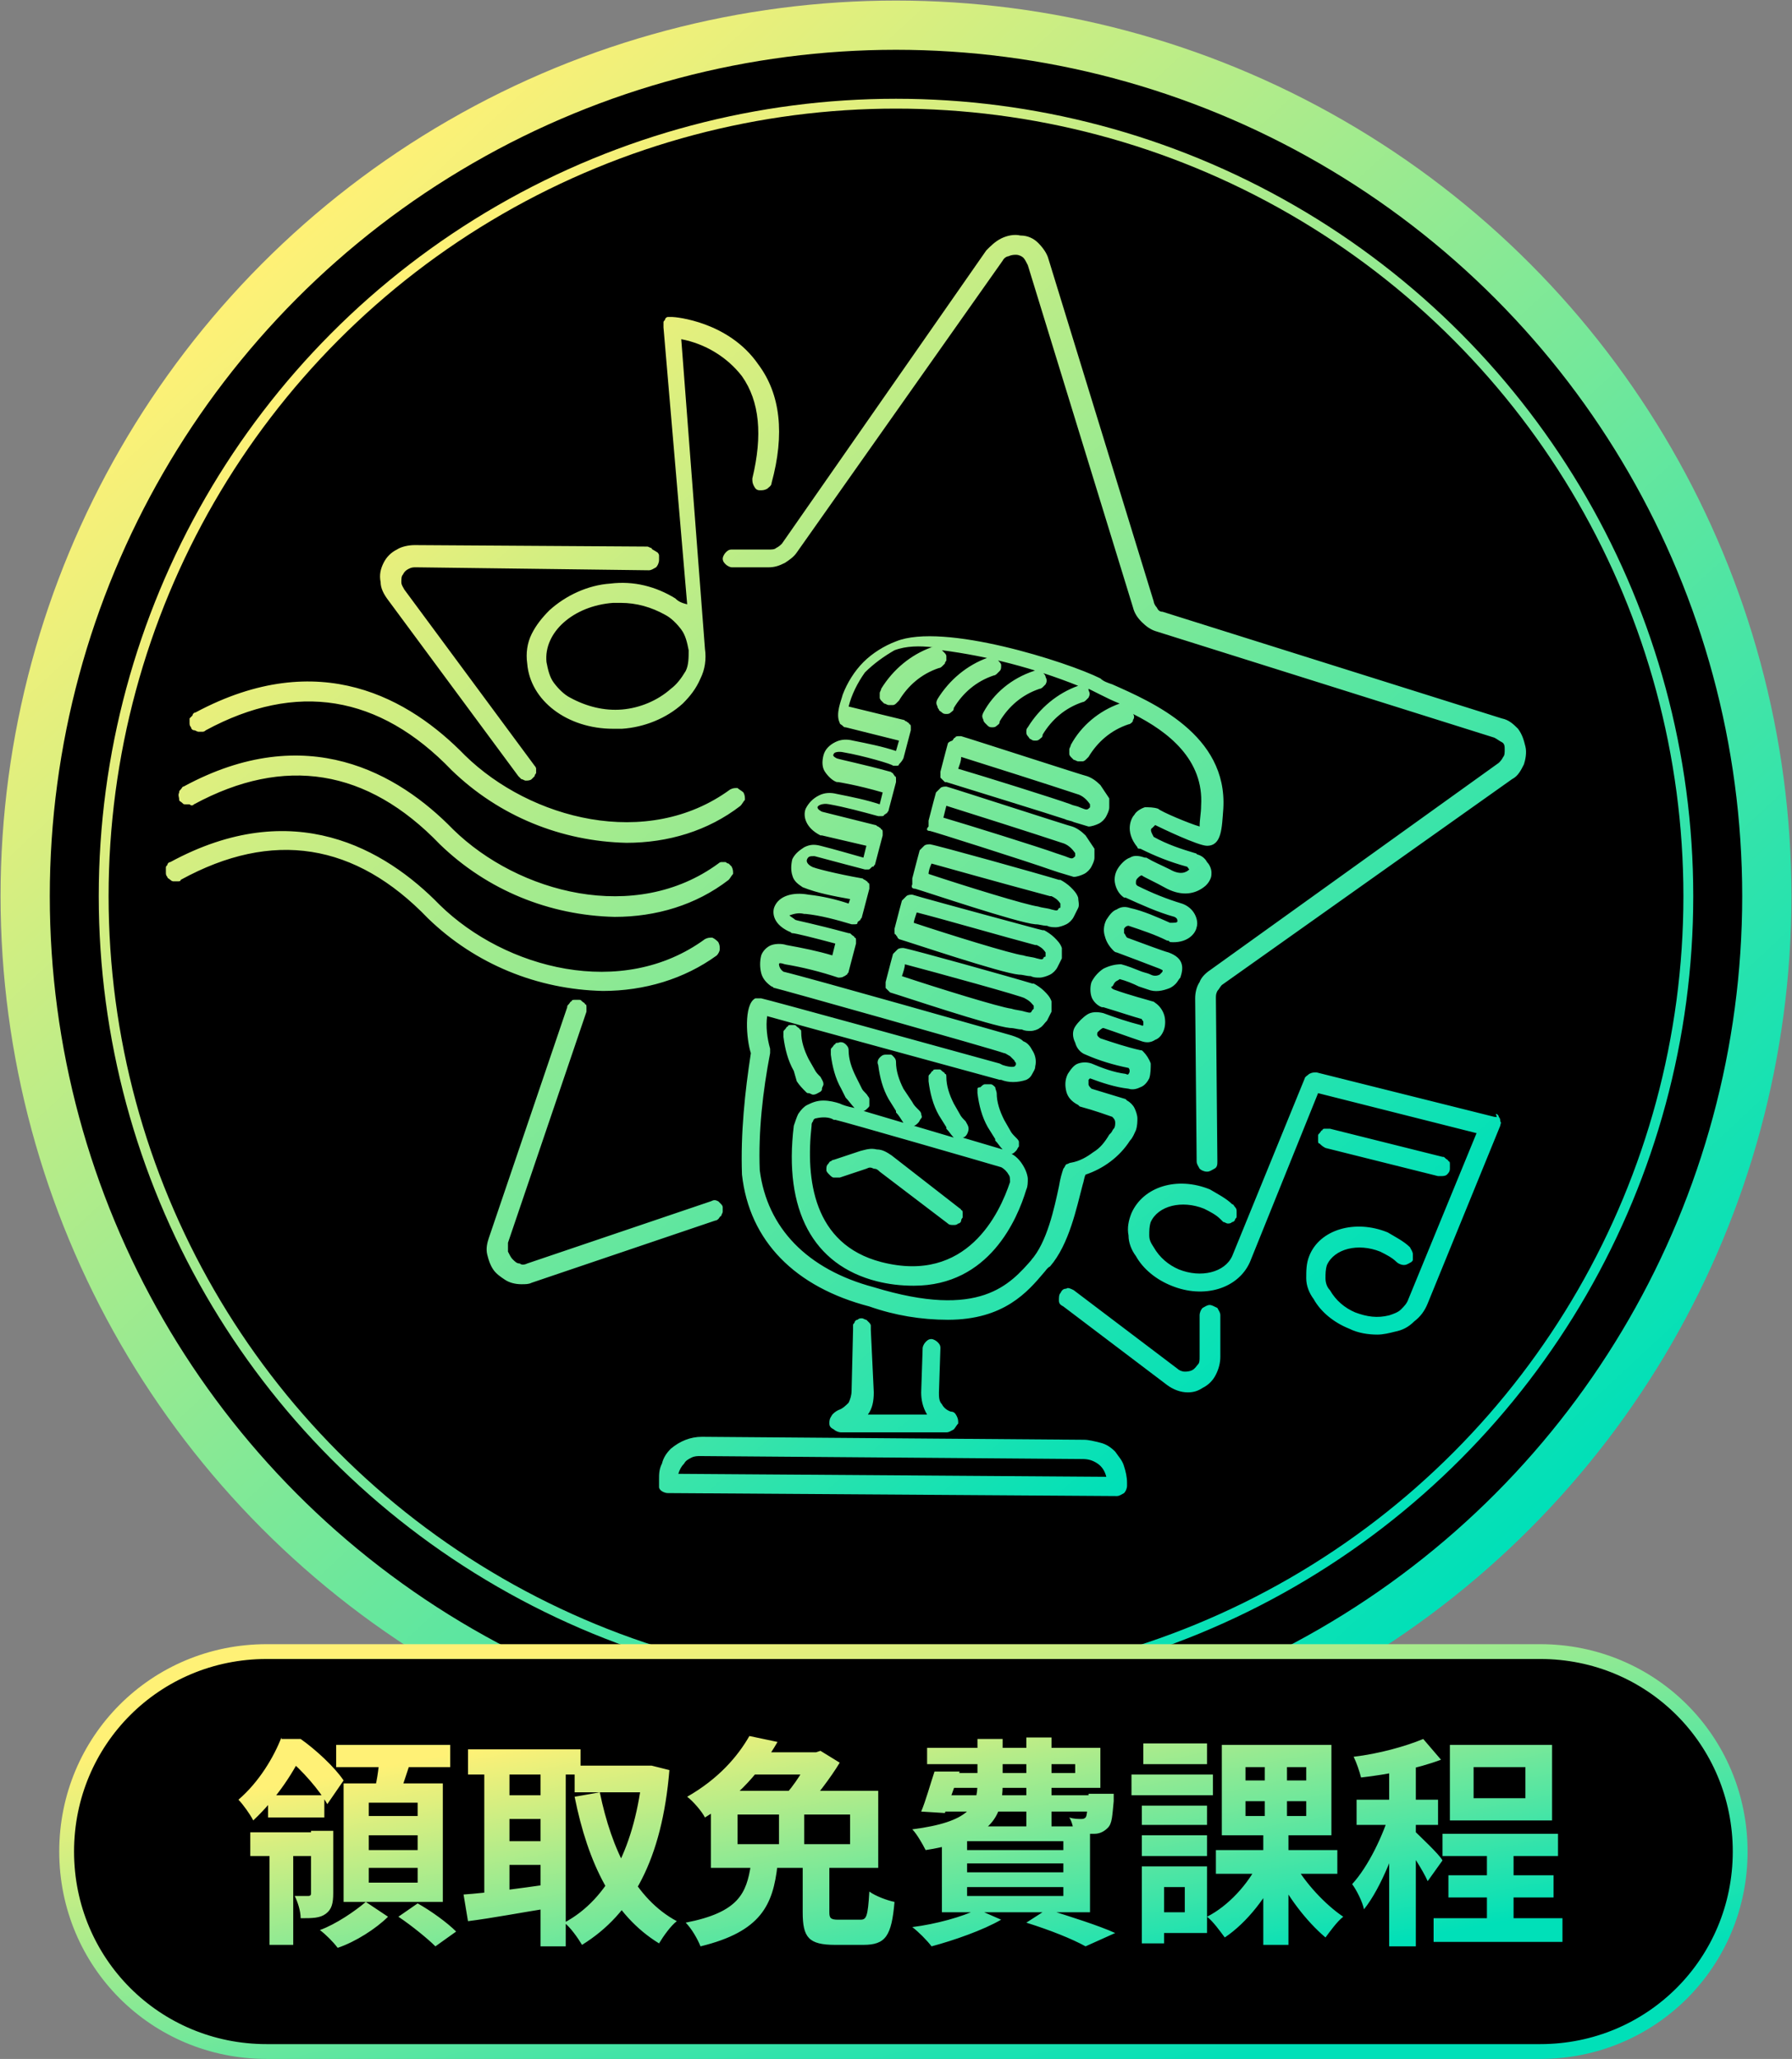 <?xml version="1.0" encoding="utf-8"?>
<!-- Generator: Adobe Illustrator 26.0.3, SVG Export Plug-In . SVG Version: 6.00 Build 0)  -->
<svg version="1.1" id="圖層_1" xmlns="http://www.w3.org/2000/svg" xmlns:xlink="http://www.w3.org/1999/xlink" x="0px" y="0px"
	 viewBox="0 0 121 139" style="enable-background:new 0 0 121 139;" xml:space="preserve">
<rect x="0" y="0" width="121" height="139" fill="#808080" stroke="none"/>
<style type="text/css">
	.st0{stroke:url(#SVGID_1_);stroke-width:3.324;}
	.st1{fill:none;stroke:url(#SVGID_00000040535577550973045080000014683805519341626293_);stroke-width:0.665;}
	.st2{fill:url(#SVGID_00000181790194123094138570000016444386813059739265_);}
	.st3{fill:url(#SVGID_00000013889469603491982420000016340972484704464779_);}
	.st4{fill:none;stroke:url(#SVGID_00000149345054041661592570000000859138577739467393_);}
</style>
<linearGradient id="SVGID_1_" gradientUnits="userSpaceOnUse" x1="19.314" y1="123.817" x2="101.686" y2="35.183" gradientTransform="matrix(1 0 0 -1 0 140)">
	<stop  offset="0" style="stop-color:#FFF176"/>
	<stop  offset="1" style="stop-color:#00E0B8"/>
</linearGradient>
<circle class="st0" cx="60.5" cy="60.5" r="58.8"/>
<linearGradient id="SVGID_00000020379580019260961410000012890937584006761140_" gradientUnits="userSpaceOnUse" x1="23.84" y1="118.947" x2="97.16" y2="40.053" gradientTransform="matrix(1 0 0 -1 0 140)">
	<stop  offset="0" style="stop-color:#FFF176"/>
	<stop  offset="1" style="stop-color:#00E0B8"/>
</linearGradient>
<circle style="fill:none;stroke:url(#SVGID_00000020379580019260961410000012890937584006761140_);stroke-width:0.665;" cx="60.5" cy="60.5" r="53.5"/>
<linearGradient id="SVGID_00000151522941334700715760000005593676547261069205_" gradientUnits="userSpaceOnUse" x1="29.682" y1="115.975" x2="87.149" y2="49.309" gradientTransform="matrix(1 0 0 -1 0 140)">
	<stop  offset="0" style="stop-color:#FFF176"/>
	<stop  offset="1" style="stop-color:#00E0B8"/>
</linearGradient>
<path style="fill:url(#SVGID_00000151522941334700715760000005593676547261069205_);" d="M40.7,66.9c2.8,0,5.5-0.8,7.7-2.4
	c0.1-0.1,0.2-0.3,0.2-0.4c0-0.2,0-0.3-0.1-0.5c-0.1-0.1-0.2-0.2-0.4-0.3c-0.2,0-0.3,0-0.5,0.1c-5.6,4.1-13.5,2-17.9-2.3
	c-3.7-3.8-9.9-7.4-18.2-2.9c-0.1,0-0.2,0.1-0.2,0.2c-0.1,0.1-0.1,0.1-0.1,0.2c0,0.1,0,0.2,0,0.3c0,0.1,0,0.2,0.1,0.3
	c0,0.1,0.1,0.1,0.2,0.2c0.1,0.1,0.2,0.1,0.2,0.1c0.1,0,0.2,0,0.3,0c0.1,0,0.2,0,0.2-0.1C18.4,56,24,56.9,28.9,62
	C32.1,65.1,36.3,66.8,40.7,66.9L40.7,66.9z M13.1,54.3c6.1-3.3,11.7-2.4,16.6,2.7c3.2,3.1,7.4,4.8,11.8,4.9c2.8,0,5.5-0.8,7.7-2.5
	c0.1-0.1,0.2-0.3,0.3-0.4c0-0.2,0-0.3-0.1-0.5c-0.1-0.1-0.1-0.1-0.2-0.2c-0.1,0-0.2-0.1-0.2-0.1c-0.1,0-0.2,0-0.3,0
	c-0.1,0-0.2,0.1-0.2,0.1c-5.6,4.1-13.5,2-17.9-2.3c-3.7-3.8-9.9-7.4-18.2-2.9c-0.1,0-0.1,0.1-0.2,0.2c-0.1,0.1-0.1,0.1-0.1,0.2
	c-0.1,0.2,0,0.3,0,0.5c0,0.1,0.1,0.1,0.2,0.2c0.1,0.1,0.1,0.1,0.2,0.1c0.1,0,0.2,0,0.3,0C12.9,54.4,13,54.4,13.1,54.3z M13.9,49.3
	C20,46,25.6,46.9,30.5,52c3.2,3.1,7.4,4.8,11.8,4.9c2.8,0,5.5-0.8,7.7-2.5c0.1-0.1,0.2-0.3,0.3-0.4c0-0.2,0-0.3-0.1-0.5
	c-0.1-0.1-0.3-0.2-0.4-0.3c-0.2,0-0.3,0-0.5,0.1c-5.6,4.1-13.5,2-17.9-2.3c-3.7-3.8-9.8-7.4-18.2-2.9c-0.1,0-0.2,0.1-0.2,0.2
	c-0.1,0.1-0.1,0.1-0.2,0.2c0,0.1,0,0.2,0,0.3c0,0.1,0,0.2,0.1,0.3c0,0.1,0.1,0.2,0.2,0.2s0.2,0.1,0.3,0.1c0.1,0,0.2,0,0.3,0
	C13.7,49.4,13.8,49.4,13.9,49.3L13.9,49.3z M81.7,88.1c-0.2,0-0.3,0.1-0.5,0.2c-0.1,0.1-0.2,0.3-0.2,0.5l0,2.8c0,0.2,0,0.4-0.1,0.5
	s-0.2,0.3-0.4,0.4c-0.2,0.1-0.4,0.1-0.5,0.1c-0.2,0-0.4-0.1-0.5-0.2l-7-5.3C72.3,87,72.1,86.9,72,87c-0.2,0-0.3,0.1-0.4,0.3
	c-0.1,0.1-0.1,0.3-0.1,0.5c0,0.2,0.1,0.3,0.3,0.4l7,5.3c0.4,0.3,0.9,0.5,1.4,0.5c0.4,0,0.7-0.1,1-0.3c0.4-0.2,0.7-0.5,0.9-0.9
	c0.2-0.4,0.3-0.8,0.3-1.2l0-2.8c0-0.2-0.1-0.3-0.2-0.5C82,88.2,81.8,88.1,81.7,88.1z M35,52.4c0.1,0.1,0.1,0.1,0.2,0.2
	c0.1,0,0.2,0.1,0.3,0.1c0.1,0,0.3,0,0.4-0.1c0.1-0.1,0.1-0.1,0.2-0.2c0-0.1,0.1-0.2,0.1-0.2c0-0.1,0-0.2,0-0.3
	c0-0.1-0.1-0.2-0.1-0.2l-8.8-11.9c-0.1-0.2-0.2-0.3-0.2-0.5c0-0.2,0-0.4,0.1-0.5c0.1-0.2,0.2-0.3,0.4-0.4c0.2-0.1,0.3-0.1,0.5-0.1
	l15.7,0.2c0.2,0,0.3-0.1,0.5-0.2c0.1-0.1,0.2-0.3,0.2-0.5c0-0.1,0-0.2,0-0.3c0-0.1-0.1-0.2-0.1-0.2C44.1,37.1,44,37.1,44,37
	c-0.1,0-0.2-0.1-0.3-0.1L28,36.8c-0.4,0-0.9,0.1-1.2,0.3c-0.4,0.2-0.7,0.5-0.9,0.9c-0.2,0.4-0.3,0.8-0.2,1.3c0,0.4,0.2,0.8,0.5,1.2
	L35,52.4z M103,50.4c-0.1-0.4-0.2-0.8-0.5-1.2c-0.3-0.3-0.6-0.6-1.1-0.7l-22.9-7.2c-0.2,0-0.3-0.1-0.4-0.3c-0.1-0.1-0.2-0.3-0.2-0.4
	l-7.1-23.1c-0.1-0.4-0.4-0.8-0.7-1.1c-0.3-0.3-0.7-0.5-1.2-0.5c-0.4-0.1-0.9,0-1.3,0.2c-0.4,0.2-0.7,0.5-1,0.8L52.8,36.7
	c-0.1,0.1-0.2,0.2-0.4,0.3c-0.1,0.1-0.3,0.1-0.5,0.1l-2.5,0c-0.2,0-0.3,0.1-0.4,0.2c-0.1,0.1-0.2,0.3-0.2,0.4c0,0.2,0.1,0.3,0.2,0.4
	s0.3,0.2,0.4,0.2l2.5,0c0.4,0,0.7-0.1,1.1-0.3c0.3-0.2,0.6-0.4,0.8-0.7l13.9-19.7c0.1-0.2,0.3-0.3,0.4-0.3c0.2-0.1,0.4-0.1,0.5-0.1
	c0.2,0,0.4,0.1,0.5,0.2c0.1,0.1,0.2,0.3,0.3,0.5l7.1,23.1c0.1,0.4,0.3,0.7,0.6,1c0.3,0.3,0.6,0.5,0.9,0.6l22.9,7.2
	c0.2,0.1,0.3,0.2,0.5,0.3s0.2,0.3,0.2,0.5c0,0.2,0,0.4-0.1,0.5c-0.1,0.2-0.2,0.3-0.3,0.4L81.7,65.5c-0.3,0.2-0.6,0.5-0.7,0.8
	c-0.2,0.3-0.3,0.7-0.3,1.1l0.1,11c0,0.2,0.1,0.3,0.2,0.5c0.1,0.1,0.3,0.2,0.5,0.2c0.2,0,0.3-0.1,0.5-0.2s0.2-0.3,0.2-0.5l-0.1-11
	c0-0.2,0-0.3,0.1-0.5c0.1-0.1,0.2-0.3,0.3-0.4l19.6-13.9c0.4-0.2,0.6-0.6,0.8-1C103,51.3,103.1,50.8,103,50.4z M55.9,78.6
	c-0.1,0.1-0.1,0.2-0.1,0.4c0,0.1,0.1,0.2,0.2,0.3c0.1,0.1,0.2,0.2,0.3,0.2c0.1,0,0.3,0,0.4,0l1.8-0.6c0.2-0.1,0.3-0.1,0.5,0
	c0.2,0,0.3,0.1,0.4,0.2l4.6,3.5c0.1,0.1,0.2,0.1,0.4,0.1c0.1,0,0.2,0,0.3-0.1c0.1,0,0.2-0.1,0.2-0.2s0.1-0.2,0.1-0.2
	c0-0.1,0-0.2,0-0.3c0-0.1,0-0.2-0.1-0.2c0-0.1-0.1-0.1-0.2-0.2L60.2,78c-0.3-0.2-0.6-0.4-1-0.4c-0.4-0.1-0.7,0-1.1,0.1l-1.8,0.6
	c-0.1,0-0.2,0.1-0.2,0.1C56,78.4,56,78.5,55.9,78.6z M48.7,82.1c0-0.1,0.1-0.2,0.1-0.3c0-0.1,0-0.2,0-0.3c0-0.1-0.1-0.2-0.1-0.2
	c-0.1-0.1-0.1-0.1-0.2-0.2c-0.2-0.1-0.3-0.1-0.5,0l-12.4,4.2c-0.2,0.1-0.4,0.1-0.5,0c-0.2,0-0.3-0.1-0.5-0.3
	c-0.1-0.1-0.2-0.3-0.3-0.5c0-0.2,0-0.4,0-0.6l5.3-15.6c0-0.1,0-0.2,0-0.3c0-0.1,0-0.2-0.1-0.2c0-0.1-0.1-0.1-0.2-0.2
	c-0.1-0.1-0.1-0.1-0.2-0.1c-0.1,0-0.2,0-0.3,0c-0.1,0-0.2,0-0.2,0.1c-0.1,0-0.1,0.1-0.2,0.2c-0.1,0.1-0.1,0.1-0.1,0.2l-5.3,15.6
	c-0.1,0.3-0.2,0.7-0.1,1.1s0.2,0.7,0.4,1c0.2,0.3,0.5,0.5,0.8,0.7c0.3,0.2,0.7,0.3,1.1,0.3c0.3,0,0.5,0,0.7-0.1l12.4-4.2
	c0.1,0,0.2-0.1,0.2-0.1C48.6,82.2,48.6,82.1,48.7,82.1L48.7,82.1z M100.9,75.4l-12-3c-0.2,0-0.3,0-0.5,0.1c-0.1,0.1-0.3,0.2-0.3,0.3
	l-4.9,12c-0.5,1.1-2.1,1.5-3.6,0.9c-0.7-0.3-1.3-0.8-1.7-1.5c-0.2-0.3-0.3-0.5-0.3-0.8c0-0.3,0-0.6,0.1-0.9c0.5-1.1,2.1-1.5,3.6-0.9
	c0.4,0.2,0.8,0.4,1.1,0.7c0.1,0.1,0.1,0.1,0.2,0.2c0.1,0,0.2,0.1,0.3,0.1c0.1,0,0.2,0,0.3-0.1c0.1,0,0.2-0.1,0.2-0.2
	c0.1-0.1,0.1-0.1,0.1-0.2c0-0.1,0-0.2,0-0.3s0-0.2-0.1-0.3s-0.1-0.2-0.2-0.2c-0.4-0.4-1-0.7-1.5-1c-2.2-0.9-4.5-0.2-5.3,1.6
	c-0.2,0.5-0.3,1-0.2,1.5c0,0.5,0.2,1,0.5,1.4c0.5,0.9,1.4,1.6,2.4,2c2.2,0.9,4.5,0.2,5.3-1.6l4.6-11.4l10.7,2.7l-4.6,11.2
	c-0.1,0.3-0.3,0.5-0.5,0.7c-0.2,0.2-0.5,0.3-0.8,0.4c-0.8,0.2-1.5,0.1-2.3-0.2c-0.7-0.3-1.3-0.8-1.7-1.5c-0.2-0.2-0.3-0.5-0.3-0.8
	c0-0.3,0-0.6,0.1-0.9c0.5-1.1,2.1-1.5,3.6-0.9c0.4,0.2,0.8,0.4,1.1,0.7c0.1,0.1,0.3,0.2,0.5,0.2c0.2,0,0.3-0.1,0.5-0.2
	c0.1-0.1,0.1-0.1,0.1-0.2c0-0.1,0-0.2,0-0.3c0-0.2-0.1-0.3-0.2-0.5c-0.4-0.4-1-0.7-1.5-1c-2.2-0.9-4.6-0.2-5.3,1.6
	c-0.2,0.5-0.2,1-0.2,1.5c0,0.5,0.2,1,0.5,1.4c0.5,0.9,1.4,1.6,2.4,2c0.6,0.3,1.3,0.4,1.9,0.4c0.4,0,0.8-0.1,1.2-0.2
	c0.5-0.1,0.9-0.3,1.3-0.7c0.4-0.3,0.7-0.7,0.9-1.2l4.9-12c0-0.1,0.1-0.2,0-0.3c0-0.1,0-0.2-0.1-0.3c0-0.1-0.1-0.2-0.2-0.2
	C101.1,75.5,101.1,75.4,100.9,75.4L100.9,75.4z M89.5,77.5l7.6,1.9c0.1,0,0.1,0,0.2,0c0.1,0,0.3,0,0.4-0.1c0.1-0.1,0.2-0.2,0.2-0.4
	c0-0.1,0-0.2,0-0.3c0-0.1,0-0.2-0.1-0.2c0-0.1-0.1-0.1-0.2-0.2c-0.1-0.1-0.1-0.1-0.2-0.1l-7.6-1.9c-0.1,0-0.2,0-0.3,0
	c-0.1,0-0.2,0-0.2,0.1c-0.1,0-0.1,0.1-0.2,0.2c-0.1,0.1-0.1,0.1-0.1,0.2c0,0.1,0,0.2,0,0.3c0,0.1,0,0.2,0.1,0.2
	C89.2,77.3,89.3,77.4,89.5,77.5L89.5,77.5z M45.6,40.4c-1.3-0.8-2.8-1.2-4.4-1c-1.5,0.1-3,0.8-4.1,1.8c-0.5,0.5-0.9,1-1.2,1.6
	c-0.3,0.6-0.4,1.3-0.3,2c0.2,2.5,2.7,4.4,5.8,4.4c0.2,0,0.4,0,0.6,0c1.5-0.1,3-0.7,4.1-1.7c0.5-0.5,0.9-1,1.2-1.7
	c0.3-0.6,0.4-1.3,0.3-2L46,22.9c1.6,0.3,3.1,1.2,4.1,2.5c1.2,1.7,1.4,4,0.7,6.9c0,0.2,0,0.3,0.1,0.5c0.1,0.2,0.2,0.3,0.4,0.3
	c0.2,0,0.3,0,0.5-0.1c0.1-0.1,0.3-0.2,0.3-0.4c0.9-3.3,0.6-6-0.9-8c-2-2.9-5.6-3.2-5.8-3.2c-0.1,0-0.2,0-0.3,0
	c-0.1,0-0.2,0.1-0.2,0.2c-0.1,0.1-0.1,0.1-0.1,0.2c0,0.1,0,0.2,0,0.3l1.6,18.7C46,40.7,45.8,40.6,45.6,40.4z M45.3,46.5
	c-0.9,0.8-2.1,1.3-3.3,1.4c-1.2,0.1-2.4-0.2-3.5-0.8c-0.4-0.2-0.8-0.6-1.1-1c-0.3-0.4-0.4-0.9-0.5-1.4c-0.2-2,1.8-3.8,4.5-4
	c0.2,0,0.4,0,0.5,0c1.1,0,2.1,0.3,3,0.8c0.4,0.2,0.8,0.6,1.1,1c0.3,0.4,0.4,0.9,0.5,1.4c0,0.5,0,1-0.2,1.4
	C46,45.8,45.7,46.2,45.3,46.5L45.3,46.5z M64,50.2c0,0-0.3,1.1-0.5,1.9c0,0.1,0,0.3,0,0.4c0.1,0.1,0.2,0.2,0.3,0.3h0.1
	c1.6,0.5,6.8,2.1,8,2.5c0.2,0.1,0.4,0.1,0.6,0.2c0.3,0.1,0.7,0.2,1,0.3c0.2,0,0.5-0.1,0.7-0.2c0.2-0.1,0.4-0.3,0.5-0.5
	c0.1-0.2,0.2-0.4,0.2-0.6c0-0.2,0-0.4,0-0.6c-0.2-0.3-0.4-0.6-0.6-0.9c-0.3-0.3-0.6-0.5-0.9-0.6c-0.1,0-7.8-2.5-8.5-2.7
	c-0.1,0-0.2,0-0.2,0s-0.2,0-0.2,0.1c-0.1,0-0.1,0.1-0.2,0.2C64,50.1,64,50.2,64,50.2L64,50.2z M64.9,51.1c1.6,0.5,6,1.9,7.8,2.5
	c0.4,0.1,0.7,0.4,0.9,0.7c0,0,0,0.1,0,0.1c0,0,0,0.1,0,0.1c-0.2,0.2-0.2,0.2-0.7,0c-0.2-0.1-0.4-0.1-0.6-0.2
	c-1.1-0.4-5.9-1.9-7.6-2.4C64.8,51.6,64.9,51.4,64.9,51.1L64.9,51.1z M50.1,79.3c0.5,4.5,3.6,7.6,8.6,8.9c1.7,0.6,3.5,0.9,5.3,0.9
	c3.8,0,5.4-1.9,6.5-3.2c0.1-0.1,0.2-0.3,0.4-0.4c1.3-1.5,1.8-4,2.2-5.5c0.1-0.3,0.1-0.5,0.2-0.7c1.2-0.4,2.3-1.2,3-2.3
	c0.2-0.2,0.3-0.5,0.4-0.7c0.1-0.3,0.1-0.6,0.1-0.8c0-0.2-0.1-0.5-0.2-0.7c-0.1-0.2-0.3-0.4-0.5-0.5c0,0-0.1-0.1-0.1-0.1
	c0,0-1-0.3-2.3-0.7c-0.1-0.1-0.2-0.2-0.2-0.3c0-0.1,0-0.2,0-0.3c0.1-0.1,0.1-0.1,0.1-0.1c0.8,0.3,1.7,0.6,2.6,0.7
	c0.3,0.1,0.6,0,0.8-0.1c0.3-0.1,0.5-0.4,0.6-0.6c0.1-0.3,0.1-0.7,0.1-1c-0.1-0.3-0.3-0.6-0.5-0.8c-0.1-0.1-0.1-0.1-0.2-0.1
	c-0.9-0.2-1.8-0.5-2.7-0.8c-0.3-0.2-0.2-0.3-0.2-0.4c0.1-0.1,0.3-0.3,0.4-0.3c0.9,0.3,1.7,0.6,2.6,0.9c0.3,0.1,0.6,0.1,0.9-0.1
	c0.3-0.1,0.5-0.4,0.6-0.7c0.1-0.3,0.1-0.7,0-1c-0.1-0.3-0.3-0.6-0.6-0.8c0,0-0.1-0.1-0.2-0.1c-0.3-0.1-1.5-0.4-2.6-0.8
	c-0.2-0.1-0.2-0.2-0.1-0.2c0.1-0.1,0.1-0.2,0.2-0.3c0.1-0.1,0.2-0.1,0.3-0.2c0.4,0.1,0.9,0.3,1.3,0.5l0.6,0.2c0.5,0.2,1,0.1,1.5-0.1
	c0.2-0.1,0.3-0.2,0.4-0.3c0.1-0.1,0.2-0.3,0.3-0.4c0.2-0.6,0.3-1.3-0.8-1.7h0c-0.4-0.1-1.7-0.6-2.8-1c-0.1-0.1-0.1-0.2-0.2-0.3
	c0-0.1,0-0.2,0-0.3c0,0,0.1-0.2,0.3-0.2c0.9,0.3,1.8,0.6,2.6,1c0.1,0,0.1,0,0.2,0.1c1.1,0.1,1.7-0.5,1.8-1c0.1-0.3,0-0.7-0.2-1
	c-0.2-0.3-0.5-0.5-0.8-0.6c-1-0.3-2-0.7-3-1.2c-0.1-0.1-0.1-0.1-0.1-0.2c0-0.1,0-0.2,0.1-0.3c0.1-0.1,0.2-0.2,0.3-0.2
	c0.1,0.1,0.8,0.4,1.7,0.9c1,0.5,1.9,0.4,2.6-0.2c0.1-0.1,0.2-0.2,0.3-0.4c0.1-0.2,0.1-0.3,0.1-0.5c0-0.2-0.1-0.5-0.3-0.7
	c-0.1-0.2-0.3-0.4-0.6-0.5c-0.1,0-0.1-0.1-0.2-0.1c-1-0.3-1.9-0.6-2.8-1.1c-0.1-0.2-0.3-0.5-0.1-0.6c0.1-0.1,0.1-0.1,0.2-0.2
	c0.4,0.2,2.9,1.4,3.5,1.4c1,0,1-1.2,1.1-2.5c0.3-5-4.8-7.2-7.5-8.4c-0.3-0.1-0.6-0.2-0.8-0.4c-2.2-1.1-10.6-3.8-13.8-2.5
	c-0.8,0.3-1.6,0.8-2.2,1.4c-0.6,0.6-1.1,1.4-1.4,2.2c-0.1,0.4-0.5,1.3-0.2,1.9c0,0.1,0.1,0.1,0.2,0.2c0.1,0.1,0.1,0.1,0.2,0.1
	l3.6,0.9l-0.2,0.7c-0.9-0.3-1.9-0.5-2.9-0.7c-0.4-0.1-0.8-0.1-1.2,0.1c-0.4,0.2-0.7,0.5-0.8,0.9c-0.1,0.4-0.1,0.8,0.1,1.1
	c0.2,0.3,0.5,0.6,0.8,0.7l0.1,0c0,0,1.3,0.2,3,0.7l-0.2,0.8c-0.9-0.3-1.9-0.5-2.9-0.7c-0.4-0.1-0.8-0.1-1.2,0.1
	c-0.4,0.2-0.7,0.5-0.9,0.9c-0.2,0.5,0,1.3,1,1.8l0.1,0l3,0.7l-0.2,0.8c-0.7-0.2-2.1-0.6-2.9-0.8c-0.4-0.1-0.7-0.1-1.1,0.1
	c-0.3,0.2-0.6,0.4-0.8,0.8c-0.1,0.4-0.1,0.8,0,1.1c0.1,0.4,0.4,0.6,0.7,0.8c1,0.4,2.1,0.6,3.2,0.8L57.3,61c-0.9-0.3-1.8-0.5-2.7-0.6
	c-1.1-0.2-2,0.1-2.3,0.8c-0.1,0.2-0.3,1.1,1,1.7c0.1,0,0.1,0.1,0.2,0.1c0.2,0,1.4,0.3,2.9,0.7l-0.2,0.8c-1-0.3-2-0.5-3.1-0.7
	c-0.3-0.1-0.7-0.1-1,0c-0.3,0.1-0.6,0.4-0.7,0.7c-0.1,0.4-0.1,0.8,0,1.2c0.1,0.4,0.4,0.7,0.7,0.9c0.1,0,0.1,0.1,0.2,0.1
	c0.1,0,14.7,4.1,15.5,4.4c0.1,0,0.2,0.1,0.4,0.2c0.1,0.1,0.2,0.2,0.3,0.3c0,0.1,0.1,0.1,0.1,0.2c0,0.1,0,0.1-0.1,0.2
	c0,0-0.2,0.1-0.8-0.1l-0.2-0.1c-4.7-1.3-15.6-4.3-16.1-4.4c-0.1,0-0.3,0-0.4,0c-0.8,0.4-0.6,2.8-0.3,3.7
	C50.3,73.7,50,76.5,50.1,79.3L50.1,79.3z M52,71.1c0-0.1,0-0.2,0-0.3c-0.2-0.7-0.3-1.5-0.2-2.2c2.5,0.7,13.5,3.7,15.7,4.3h0.1
	c0.5,0.2,1.1,0.2,1.7,0c0.2-0.1,0.3-0.2,0.4-0.4c0.1-0.2,0.2-0.3,0.2-0.5c0.1-0.4,0-0.8-0.2-1.1c-0.1-0.2-0.3-0.5-0.6-0.6
	c-0.2-0.2-0.5-0.3-0.8-0.4c-0.7-0.2-13.7-3.9-15.4-4.3c-0.3-0.2-0.3-0.5-0.3-0.5c0-0.1,0.1-0.1,0.4,0c1.2,0.2,2.4,0.5,3.6,0.9
	c0.1,0,0.3,0,0.4-0.1c0.1,0,0.1-0.1,0.2-0.1c0-0.1,0.1-0.1,0.1-0.2l0.5-1.9c0-0.1,0-0.2,0-0.2c0-0.1,0-0.2-0.1-0.2
	c0-0.1-0.1-0.1-0.2-0.2s-0.1-0.1-0.2-0.1c-2.6-0.7-3.3-0.8-3.6-0.9c-0.1-0.1-0.3-0.2-0.4-0.3c0.3-0.1,0.6-0.2,1-0.1h0.1
	c1,0.1,2.1,0.4,3.1,0.7c0.1,0,0.2,0,0.2,0c0.1,0,0.2,0,0.2-0.1s0.1-0.1,0.2-0.2c0-0.1,0.1-0.1,0.1-0.2l0.5-1.9c0-0.1,0-0.2,0-0.2
	c0-0.1,0-0.2-0.1-0.2c0-0.1-0.1-0.1-0.2-0.2c-0.1,0-0.1-0.1-0.2-0.1c-1.7-0.3-3.3-0.7-3.4-0.8c-0.2-0.1-0.4-0.3-0.3-0.5
	c0.1-0.2,0.2-0.2,0.5-0.2c1.1,0.3,3.4,0.9,3.4,0.9c0.1,0,0.2,0,0.2,0c0.1,0,0.1,0,0.2-0.1s0.1-0.1,0.2-0.1c0-0.1,0.1-0.1,0.1-0.2
	l0.5-1.9c0-0.1,0-0.2,0-0.2c0-0.1,0-0.2-0.1-0.2c0-0.1-0.1-0.1-0.2-0.2c-0.1,0-0.1-0.1-0.2-0.1l-3.6-0.9c-0.2-0.1-0.3-0.2-0.3-0.3
	c0-0.1,0.3-0.3,0.8-0.2c1.1,0.2,2.2,0.5,3.3,0.8c0.1,0,0.2,0,0.2,0c0.1,0,0.2,0,0.2-0.1c0.1,0,0.1-0.1,0.2-0.1
	c0-0.1,0.1-0.1,0.1-0.2l0.5-1.9c0-0.1,0-0.2,0-0.2c0-0.1,0-0.2-0.1-0.2c0-0.1-0.1-0.1-0.1-0.2c-0.1,0-0.1-0.1-0.2-0.1
	c-1.8-0.5-3.3-0.8-3.6-0.9c-0.2-0.1-0.3-0.2-0.2-0.3c0-0.1,0.3-0.2,0.7-0.1c1.2,0.2,3.3,0.8,3.3,0.9c0.1,0,0.2,0,0.2,0
	c0.1,0,0.2,0,0.2-0.1c0.1-0.1,0.2-0.2,0.3-0.4l0.5-1.9c0-0.1,0-0.2,0-0.2c0-0.1,0-0.2-0.1-0.2c0-0.1-0.1-0.1-0.2-0.2
	c-0.1,0-0.1-0.1-0.2-0.1l-3.7-0.9c0.2-0.8,0.6-1.6,1.1-2.3c0.6-0.6,1.3-1.1,2-1.5c0.8-0.3,1.7-0.3,2.6-0.2h-0.1
	c-1.4,0.5-2.6,1.5-3.4,2.8c0,0.1-0.1,0.2-0.1,0.3c0,0.1,0,0.2,0,0.3c0,0.1,0.1,0.2,0.1,0.2c0.1,0.1,0.1,0.1,0.2,0.2
	c0.1,0,0.2,0.1,0.3,0.1c0.1,0,0.2,0,0.3,0c0.1,0,0.2-0.1,0.2-0.1c0.1-0.1,0.1-0.1,0.2-0.2c0.6-1,1.5-1.8,2.7-2.2
	c0.1,0,0.2-0.1,0.2-0.1c0.1-0.1,0.1-0.1,0.2-0.2c0-0.1,0.1-0.2,0.1-0.2c0-0.1,0-0.2,0-0.3c0-0.1-0.1-0.2-0.1-0.2
	c-0.1-0.1-0.1-0.1-0.2-0.2c3.1,0.4,6.2,1.2,9.2,2.4h0c-1.4,0.5-2.6,1.5-3.4,2.8c-0.1,0.1-0.1,0.2-0.1,0.3c0,0.1,0,0.2,0.1,0.3
	c0.1,0.1,0.1,0.2,0.2,0.2c0.1,0.1,0.2,0.1,0.3,0.1c0.1,0,0.2,0,0.3-0.1c0.1-0.1,0.2-0.1,0.2-0.3c0.6-1,1.5-1.8,2.7-2.2
	c0.1,0,0.2-0.1,0.2-0.1c0.1-0.1,0.1-0.1,0.2-0.2c0.1-0.2,0.1-0.3,0-0.5l0-0.1l0.8,0.4c0.4,0.2,0.8,0.4,1.3,0.6
	c-1.4,0.5-2.6,1.5-3.3,2.8c0,0.1-0.1,0.2-0.1,0.3c0,0.1,0,0.2,0,0.3c0,0.1,0.1,0.2,0.1,0.2c0.1,0.1,0.1,0.1,0.2,0.2
	c0.1,0,0.2,0.1,0.3,0.1s0.2,0,0.3,0c0.1,0,0.2-0.1,0.2-0.1c0.1-0.1,0.1-0.1,0.2-0.2c0.6-1,1.5-1.8,2.7-2.2c0.1,0,0.2-0.1,0.2-0.1
	c0.1-0.1,0.1-0.1,0.1-0.2c0.1-0.1,0.1-0.3,0-0.4c2.4,1.2,4.8,3.1,4.6,6.2c0,0.5-0.1,0.9-0.1,1.4c-0.7-0.2-2.6-1-2.8-1.2
	c-0.3-0.1-0.6-0.1-0.9-0.1c-0.3,0.1-0.6,0.3-0.7,0.5c-0.2,0.2-0.7,1.1,0.2,2.2c0,0.1,0.1,0.1,0.2,0.1c1,0.5,2,0.9,3.1,1.2
	c0.1,0,0.1,0.1,0.2,0.2c-0.2,0.2-0.6,0.4-1.3,0c-0.6-0.3-1.1-0.5-1.6-0.8l-0.1,0c-0.3-0.1-0.7-0.2-1,0c-0.3,0.1-0.6,0.4-0.8,0.7
	c-0.2,0.3-0.3,0.7-0.2,1.1c0.1,0.4,0.3,0.7,0.6,0.9l0.1,0c1.1,0.5,2.2,1,3.3,1.3c0.2,0.1,0.2,0.2,0.2,0.3c0,0.1-0.2,0.1-0.5,0.1
	c-0.9-0.4-1.8-0.8-2.7-1c-0.3-0.1-0.6-0.1-0.9,0.1c-0.3,0.1-0.5,0.4-0.7,0.7c-0.2,0.4-0.2,0.8-0.1,1.1c0.1,0.4,0.3,0.7,0.6,1
	c0,0,0.1,0.1,0.2,0.1c0,0,2.4,0.9,2.9,1.1l0.2,0.1c0,0.1,0,0.1-0.1,0.2c0,0-0.1,0.1-0.1,0.1c-0.2,0.1-0.4,0.1-0.6,0
	c-0.2-0.1-0.3-0.1-0.6-0.2c-0.5-0.2-1-0.4-1.4-0.5c-0.4,0-0.8,0.1-1.2,0.3c-0.3,0.2-0.6,0.5-0.8,0.9c-0.1,0.3-0.1,0.7,0,1
	c0.1,0.3,0.4,0.6,0.7,0.7l0.1,0c1,0.3,2.2,0.7,2.6,0.8c0,0.1,0.1,0.1,0.1,0.2c0,0.1,0,0.1,0,0.2c0,0,0,0.1-0.2,0
	c-0.8-0.2-1.7-0.5-2.5-0.8h0c-0.4-0.1-0.8-0.1-1.1,0.1c-0.3,0.2-0.6,0.5-0.8,0.8c-0.2,0.3-0.2,0.7,0,1.1c0.1,0.4,0.4,0.7,0.7,0.8
	c0.9,0.4,1.9,0.7,2.9,0.9c0.1,0.1,0.1,0.3,0,0.4c0,0,0,0.1-0.2,0c-0.8-0.1-1.6-0.4-2.3-0.7c-0.3-0.1-0.6-0.1-0.9,0
	c-0.3,0.1-0.5,0.4-0.7,0.7c-0.2,0.4-0.2,0.8-0.1,1.2c0.1,0.4,0.4,0.7,0.8,0.9l0.1,0.1c1.1,0.3,1.9,0.6,2.2,0.7
	c0.1,0.1,0.2,0.2,0.2,0.4c0,0.1,0,0.3-0.1,0.4c-0.1,0.1-0.1,0.2-0.2,0.3c0,0-0.1,0.1-0.1,0.1c-0.3,0.5-0.6,0.9-1.1,1.2
	c-0.4,0.3-0.9,0.6-1.5,0.7c-0.1,0-0.2,0.1-0.3,0.1c-0.1,0.1-0.1,0.2-0.2,0.3c-0.1,0.3-0.2,0.6-0.3,1.2c-0.3,1.4-0.8,3.8-1.9,5
	L69.7,85l0,0c-1.5,1.7-3.5,4.1-10.7,1.9c-4.5-1.2-7.2-4-7.7-7.9C51.2,76.4,51.5,73.7,52,71.1L52,71.1z M58.8,89.8c0-0.1,0-0.2,0-0.3
	c0-0.1-0.1-0.2-0.1-0.2c-0.1-0.1-0.1-0.1-0.2-0.2c-0.1,0-0.2-0.1-0.3-0.1c-0.1,0-0.2,0-0.3,0.1c-0.1,0-0.2,0.1-0.2,0.2
	c-0.1,0.1-0.1,0.1-0.1,0.2c0,0.1,0,0.2,0,0.3l-0.1,4.1c0,0.3-0.1,0.6-0.2,0.8c-0.2,0.2-0.4,0.4-0.7,0.5c-0.2,0.1-0.3,0.2-0.4,0.3
	C56,95.8,56,95.9,56,96.1c0,0.2,0.1,0.3,0.3,0.4c0.1,0.1,0.3,0.2,0.5,0.2l7.1,0c0.2,0,0.3-0.1,0.5-0.2c0.1-0.1,0.2-0.3,0.3-0.4
	c0-0.2,0-0.3-0.1-0.5s-0.2-0.3-0.4-0.3c-0.3-0.1-0.5-0.3-0.6-0.5c-0.2-0.2-0.2-0.5-0.2-0.8l0.1-3c0-0.2-0.1-0.3-0.2-0.4
	c-0.1-0.1-0.3-0.2-0.4-0.2c-0.2,0-0.3,0.1-0.4,0.2c-0.1,0.1-0.2,0.3-0.2,0.4l-0.1,3c0,0.5,0.1,1,0.4,1.5l-4,0
	c0.3-0.4,0.4-0.9,0.4-1.5L58.8,89.8z M70.7,68.9c0.1-0.2,0.2-0.4,0.3-0.6c0-0.2,0-0.5,0-0.7c-0.1-0.3-0.3-0.5-0.5-0.7
	c-0.2-0.2-0.5-0.4-0.7-0.5l-0.1,0h0c-1.3-0.4-8.1-2.3-8.7-2.4c-0.1,0-0.3,0-0.4,0.1c-0.1,0.1-0.2,0.2-0.3,0.3c0,0-0.3,1.1-0.5,1.9
	c0,0.1,0,0.3,0,0.4c0.1,0.1,0.2,0.2,0.3,0.3c0.7,0.2,6.9,2.3,8.1,2.4c0.3,0,0.5,0.1,0.8,0.1c0.2,0.1,0.4,0.1,0.6,0.1
	c0.2,0,0.5-0.1,0.6-0.2C70.4,69.3,70.5,69.1,70.7,68.9L70.7,68.9z M69.7,68.2c-0.1,0.2-0.1,0.2-0.5,0.1c-0.3-0.1-0.6-0.1-0.9-0.2
	c-0.8-0.1-5-1.4-7.4-2.2c0.1-0.3,0.2-0.6,0.2-0.8c1.9,0.5,8.1,2.2,8.1,2.3c0.4,0.2,0.5,0.4,0.6,0.5c0,0.1,0,0.1,0,0.2
	C69.7,68.2,69.7,68.2,69.7,68.2L69.7,68.2z M73.2,97.2L47.4,97c-0.8,0-1.5,0.3-2.1,0.8c-0.3,0.3-0.5,0.6-0.6,1
	c-0.2,0.4-0.2,0.7-0.2,1.1v0.2c0,0.1,0,0.2,0,0.3c0,0.1,0.1,0.2,0.1,0.2c0.1,0.1,0.3,0.2,0.5,0.2l30.3,0.2c0.2,0,0.3-0.1,0.5-0.2
	c0.1-0.1,0.2-0.3,0.2-0.5v-0.2c0-0.4-0.1-0.8-0.2-1.1c-0.1-0.4-0.4-0.7-0.6-1c-0.3-0.3-0.6-0.5-1-0.6C73.9,97.3,73.5,97.2,73.2,97.2
	L73.2,97.2z M45.8,99.5c0.1-0.3,0.2-0.5,0.4-0.7c0.1-0.2,0.3-0.3,0.5-0.4c0.2-0.1,0.4-0.1,0.6-0.1l25.8,0.2c0.4,0,0.7,0.1,1,0.3
	c0.3,0.2,0.5,0.5,0.6,0.9L45.8,99.5z M60.7,63.4c0.7,0.2,6.9,2.3,8.1,2.4c0.3,0,0.5,0.1,0.8,0.1c0.2,0.1,0.4,0.1,0.6,0.1
	c0.2,0,0.5-0.1,0.7-0.2c0.2-0.1,0.4-0.3,0.5-0.5c0.1-0.2,0.2-0.4,0.3-0.6c0-0.2,0-0.5,0-0.7c-0.1-0.3-0.3-0.5-0.5-0.7
	c-0.2-0.2-0.5-0.4-0.7-0.5l-0.1,0L70,62.7c-5.2-1.4-8.1-2.2-8.4-2.3c-0.1,0-0.3,0-0.4,0.1c-0.1,0.1-0.2,0.2-0.3,0.3
	c0,0-0.3,1.1-0.5,1.9c0,0.1,0,0.1,0,0.2c0,0.1,0,0.2,0.1,0.2c0,0.1,0.1,0.1,0.1,0.2C60.6,63.3,60.7,63.4,60.7,63.4L60.7,63.4z
	 M61.9,61.6c1.6,0.4,6.1,1.7,8,2.2H70c0.2,0.1,0.4,0.2,0.6,0.5c0,0.1,0,0.1,0,0.2c0,0.1,0,0.1-0.1,0.1c-0.1,0.2-0.1,0.2-0.5,0.1
	c-0.3-0.1-0.6-0.1-0.9-0.2c-0.8-0.1-5-1.4-7.4-2.2C61.7,62.2,61.8,61.9,61.9,61.6L61.9,61.6z M62.8,56.1c0.1,0,6.7,2.1,8.1,2.6
	l0.6,0.2c0.3,0.1,0.7,0.2,1,0.3c0.2,0,0.5-0.1,0.7-0.2c0.2-0.1,0.4-0.3,0.5-0.5c0.1-0.2,0.2-0.4,0.2-0.6c0-0.2,0-0.4,0-0.6
	c-0.2-0.3-0.4-0.6-0.6-0.9c-0.3-0.3-0.6-0.5-0.9-0.6c-0.1,0-7.8-2.5-8.5-2.7c-0.1,0-0.3,0-0.4,0.1c-0.1,0.1-0.2,0.2-0.3,0.3
	c0,0-0.3,1.1-0.5,1.9c0,0.1,0,0.3,0,0.4C62.5,56,62.6,56.1,62.8,56.1L62.8,56.1z M63.9,54.4c1.6,0.5,6,1.9,7.8,2.5
	c0.4,0.1,0.7,0.4,0.9,0.7c0,0,0,0.1,0,0.1c0,0,0,0.1,0,0.1c-0.2,0.2-0.2,0.2-0.7,0l-0.6-0.2c-1.1-0.4-5.9-1.9-7.6-2.4L63.9,54.4z
	 M61.8,60c0.7,0.2,6.9,2.3,8.1,2.4c0.3,0,0.5,0.1,0.8,0.1c0.2,0.1,0.4,0.1,0.6,0.1c0.2,0,0.5-0.1,0.7-0.2c0.2-0.1,0.4-0.3,0.5-0.5
	c0.1-0.2,0.2-0.4,0.3-0.6s0-0.5,0-0.7c-0.1-0.3-0.3-0.5-0.5-0.7c-0.2-0.2-0.5-0.4-0.7-0.5l-0.1,0h0c-1.3-0.4-8.1-2.3-8.7-2.4
	c-0.1,0-0.3,0-0.4,0.1c-0.1,0.1-0.2,0.2-0.3,0.3c0,0-0.3,1.1-0.5,1.9c0,0.1,0,0.3,0,0.4C61.5,59.9,61.6,60,61.8,60L61.8,60z
	 M62.9,58.3c1.1,0.3,3.9,1.1,8,2.2l0.1,0c0.2,0.1,0.4,0.2,0.6,0.5c0,0.1,0,0.1,0,0.2c0,0.1,0,0.1-0.1,0.1c-0.1,0.2-0.1,0.2-0.5,0.1
	c-0.3-0.1-0.6-0.1-0.9-0.2c-0.8-0.1-5-1.4-7.4-2.2C62.7,58.8,62.8,58.5,62.9,58.3L62.9,58.3z M53.8,73C53.8,73,53.8,73,53.8,73
	c0.2,0.3,0.4,0.5,0.6,0.7c0.1,0.1,0.1,0.1,0.2,0.1c0.1,0,0.2,0.1,0.3,0.1c0.2,0,0.3-0.1,0.5-0.2c0.1-0.1,0.1-0.1,0.1-0.2
	c0-0.1,0.1-0.2,0.1-0.3c0-0.2-0.1-0.3-0.2-0.5c-0.2-0.2-0.3-0.3-0.4-0.5l-0.4-0.7c-0.3-0.6-0.5-1.2-0.5-1.8c0-0.1,0-0.2-0.1-0.2
	c0-0.1-0.1-0.1-0.2-0.2c-0.1-0.1-0.1-0.1-0.2-0.1c-0.1,0-0.2,0-0.2,0c-0.1,0-0.2,0-0.2,0.1c-0.1,0-0.1,0.1-0.2,0.2
	c-0.1,0.1-0.1,0.1-0.1,0.2c0,0.1,0,0.2,0,0.3c0.1,0.8,0.3,1.6,0.7,2.3L53.8,73z M57.1,74.1c0.2,0.2,0.4,0.5,0.6,0.7
	c-0.5-0.1-0.8-0.2-1-0.3c-0.3-0.1-0.7-0.2-1.1-0.2c-0.4,0-0.7,0.1-1.1,0.3c-0.2,0.1-0.4,0.3-0.6,0.6c-0.1,0.2-0.2,0.5-0.3,0.8
	c-0.7,5.7,1.3,9.4,5.6,10.5c0.8,0.2,1.6,0.3,2.5,0.3c5.1,0,7-4.5,7.6-6.5c0.1-0.2,0.1-0.5,0.1-0.7c0-0.2-0.1-0.5-0.2-0.7
	c-0.2-0.4-0.5-0.8-0.9-1c0.1,0,0.2-0.1,0.3-0.2s0.1-0.2,0.2-0.3c0-0.1,0-0.2,0-0.3c0-0.1-0.1-0.2-0.2-0.3c-0.2-0.2-0.3-0.3-0.4-0.5
	l-0.4-0.7c-0.3-0.6-0.5-1.2-0.5-1.8c0-0.1-0.1-0.3-0.1-0.4c-0.1-0.1-0.2-0.2-0.3-0.2c-0.1,0-0.3,0-0.4,0c-0.1,0-0.2,0.1-0.3,0.2
	C66,73.4,66,73.5,66,73.5c0,0.1,0,0.2,0,0.3c0.1,0.8,0.3,1.6,0.7,2.3l0.5,0.8l0,0.1c0.2,0.2,0.3,0.4,0.5,0.6L65,76.8
	c0.1,0,0.2-0.1,0.2-0.1c0.1-0.1,0.2-0.3,0.2-0.5c0-0.2-0.1-0.3-0.2-0.5c-0.2-0.2-0.3-0.3-0.4-0.5l-0.4-0.7c-0.3-0.6-0.5-1.2-0.5-1.8
	c0-0.1,0-0.2-0.1-0.2c0-0.1-0.1-0.1-0.2-0.2c-0.1-0.1-0.1-0.1-0.2-0.1c-0.1,0-0.2,0-0.2,0c-0.1,0-0.2,0-0.2,0.1
	c-0.1,0-0.1,0.1-0.2,0.2c-0.1,0.1-0.1,0.1-0.1,0.2c0,0.1,0,0.2,0,0.3c0.1,0.8,0.3,1.6,0.7,2.3l0.5,0.8c0,0,0,0,0,0.1
	c0.2,0.2,0.3,0.4,0.5,0.6l-2.7-0.8c0.1,0,0.2-0.1,0.3-0.2c0.1-0.1,0.1-0.2,0.2-0.3s0-0.2,0-0.3c0-0.1-0.1-0.2-0.2-0.3
	c-0.2-0.2-0.3-0.3-0.4-0.5L61,73.5c-0.3-0.6-0.5-1.2-0.5-1.8c0-0.2-0.1-0.3-0.2-0.4c-0.1-0.1-0.1-0.1-0.2-0.1c-0.1,0-0.2,0-0.3,0
	c-0.2,0-0.3,0.1-0.4,0.2c-0.1,0.1-0.2,0.3-0.1,0.5c0.1,0.8,0.3,1.6,0.7,2.3l0.5,0.8l0,0.1c0.2,0.2,0.3,0.4,0.5,0.7l-2.7-0.8
	c0.1,0,0.2-0.1,0.3-0.2c0.1-0.1,0.1-0.1,0.1-0.2s0-0.2,0-0.2s0-0.2,0-0.2c0-0.1-0.1-0.2-0.1-0.2c-0.1-0.2-0.3-0.3-0.4-0.5l-0.4-0.8
	c-0.3-0.6-0.5-1.2-0.5-1.8c0-0.2-0.1-0.3-0.2-0.4c-0.1-0.1-0.3-0.2-0.5-0.1c-0.1,0-0.2,0-0.2,0.1c-0.1,0-0.1,0.1-0.2,0.2
	c-0.1,0.1-0.1,0.1-0.1,0.2c0,0.1,0,0.2,0,0.3c0.1,0.8,0.3,1.6,0.7,2.3L57.1,74.1z M67.6,78.8c0.2,0.1,0.4,0.3,0.5,0.5
	c0.1,0.1,0.1,0.3,0.1,0.5c-0.7,2.1-2.9,6.9-8.7,5.4c-4.6-1.2-5.1-5.6-4.7-9.2c0-0.1,0-0.2,0.1-0.3c0-0.1,0.1-0.2,0.2-0.2
	c0.4-0.1,0.9-0.1,1.2,0.1h0.1C56.9,75.7,66.6,78.5,67.6,78.8L67.6,78.8z M63.6,48.1c0.1,0.1,0.2,0.1,0.3,0.1c0.1,0,0.2,0,0.3-0.1
	c0.1-0.1,0.2-0.1,0.2-0.3c0.6-1,1.5-1.8,2.7-2.2c0.1,0,0.2-0.1,0.2-0.1c0.1-0.1,0.1-0.1,0.2-0.2c0.1-0.1,0.1-0.2,0.1-0.4
	c0-0.1-0.1-0.2-0.2-0.3c-0.1-0.1-0.2-0.2-0.3-0.2c-0.1,0-0.3,0-0.4,0c-1.4,0.5-2.6,1.5-3.4,2.8c-0.1,0.2-0.1,0.3,0,0.5
	c0,0.1,0.1,0.2,0.1,0.2C63.4,48,63.5,48,63.6,48.1L63.6,48.1z M66.4,48.1c-0.1,0.2-0.1,0.3,0,0.5c0,0.1,0.1,0.2,0.1,0.2
	c0.1,0.1,0.1,0.1,0.2,0.2c0.1,0.1,0.2,0.1,0.3,0.1c0.1,0,0.2,0,0.3-0.1c0.1-0.1,0.2-0.1,0.2-0.3c0.6-1,1.5-1.8,2.7-2.2
	c0.1,0,0.2-0.1,0.2-0.1c0.1-0.1,0.1-0.1,0.2-0.2c0.1-0.2,0.1-0.3,0-0.5c0-0.1-0.1-0.2-0.1-0.2c-0.1-0.1-0.1-0.1-0.2-0.2
	c-0.2-0.1-0.3-0.1-0.5,0C68.3,45.8,67.1,46.8,66.4,48.1L66.4,48.1z"/>
<path d="M18,111.5h86c7.5,0,13.5,6,13.5,13.5l0,0c0,7.5-6,13.5-13.5,13.5H18c-7.5,0-13.5-6-13.5-13.5l0,0
	C4.5,117.5,10.5,111.5,18,111.5z"/>
<linearGradient id="SVGID_00000029742167223917246360000017943411914276730279_" gradientUnits="userSpaceOnUse" x1="59.244" y1="26.98" x2="63.66" y2="3.222" gradientTransform="matrix(1 0 0 -1 0 140)">
	<stop  offset="0" style="stop-color:#FFF176"/>
	<stop  offset="1" style="stop-color:#00E0B8"/>
</linearGradient>
<path style="fill:url(#SVGID_00000029742167223917246360000017943411914276730279_);" d="M16.9,123.7v1.6h4.9v-1.6H16.9z
	 M18.1,121.2v1.5h3.8v-1.5H18.1z M18.2,124.6v6.7h1.6v-6.7H18.2z M21,123.7v4.1c0,0.1,0,0.2-0.2,0.2c-0.1,0-0.5,0-0.9,0
	c0.2,0.4,0.4,1,0.4,1.5c0.8,0,1.3,0,1.7-0.3s0.5-0.7,0.5-1.4v-4.2H21z M22.7,117.8v1.5h7.7v-1.5H22.7z M24.9,123.9h3.3v1h-3.3V123.9
	z M24.9,126.1h3.3v1h-3.3V126.1z M24.9,121.7h3.3v0.9h-3.3V121.7z M23.2,120.4v8h6.7v-8H23.2z M25.6,118.7c0,0.7-0.2,1.8-0.4,2.5
	l1.6,0.3c0.3-0.6,0.6-1.6,0.9-2.5L25.6,118.7z M24.7,128.4c-0.7,0.6-2,1.5-3.1,1.9c0.4,0.3,0.9,0.8,1.2,1.2c1.2-0.4,2.6-1.3,3.4-2.1
	L24.7,128.4z M26.9,129.4c0.9,0.6,2,1.5,2.5,2l1.4-1c-0.6-0.6-1.7-1.4-2.6-1.9L26.9,129.4z M19,117.3c-0.5,1.3-1.5,3-2.9,4.2
	c0.3,0.3,0.8,1,1,1.4c1.7-1.6,2.8-3.4,3.4-4.7v-0.5H20v-0.3H19z M19.1,117.3v1.4h0.3c1,0.8,2.2,2.2,2.7,3.1l1.1-1.6
	c-0.6-0.9-1.9-2.1-2.9-2.8H19.1z M38.8,119.2v1.8h5.1v-1.8H38.8z M31.6,118.1v1.7h7.6v-1.7H31.6z M33.6,121.2v1.6h3.6v-1.6H33.6z
	 M33.6,124.3v1.6h3.6v-1.6H33.6z M43.4,119.2v0.4c-0.5,5-2.3,8.6-5.3,10.2c0.4,0.3,0.9,1,1.2,1.5c3.4-2.1,5.4-5.8,5.9-11.8l-1.2-0.3
	l-0.3,0H43.4z M40.5,121l-1.7,0.3c0.9,4.5,2.6,8,5.7,9.9c0.3-0.5,0.8-1.2,1.2-1.5C42.9,128.2,41.3,124.9,40.5,121z M32.7,118.8v9.8
	h1.7v-9.8H32.7z M36.5,118.8v12.6h1.7v-12.6H36.5z M31.3,127.9l0.3,1.8c1.6-0.2,3.7-0.6,5.6-0.9l-0.1-1.6
	C35,127.5,32.8,127.8,31.3,127.9z M54.2,125.7v3.4c0,1.7,0.4,2.2,2.2,2.2c0.3,0,1.5,0,1.9,0c1.5,0,1.9-0.6,2.1-2.9
	c-0.5-0.1-1.3-0.4-1.7-0.7c-0.1,1.7-0.2,1.9-0.6,1.9c-0.3,0-1.2,0-1.5,0c-0.5,0-0.6-0.1-0.6-0.5v-3.4H54.2z M50.7,125.9
	c-0.3,1.9-0.8,3.2-4.4,3.9c0.4,0.4,0.8,1.1,1,1.6c4.1-1,4.9-2.8,5.2-5.5H50.7z M52.6,121.6v3.6h1.7v-3.6H52.6z M50.6,117.2
	c-0.8,1.4-2.1,2.9-4.2,4.1c0.4,0.3,1,1,1.2,1.4c2.3-1.4,3.8-3.2,4.9-5.1L50.6,117.2z M49.8,122.5h7.6v2h-7.6V122.5z M48,120.9v5.2
	h11.3v-5.2H48z M54.7,118.3v0.3c-0.3,0.7-1.1,2-1.8,2.7c0.4,0.2,1,0.6,1.4,0.9c0.8-0.9,1.8-2.2,2.4-3.2l-1.3-0.8l-0.3,0.1H54.7z
	 M50.7,118.3l-0.9,1.5h5.3v-1.5H50.7z M63.7,119.6v1.1h10.6v-2.7H62.6v1.1h10v0.6H63.7z M63.1,119.6c-0.3,0.9-0.6,2-0.9,2.7l1.6,0.1
	c0.3-0.8,0.7-1.9,1-2.8H63.1z M63.3,121.2l-0.3,1.1h11.1v-1.1H63.3z M73.5,121.2v0.2c-0.1,0.8-0.1,1.2-0.2,1.3
	c-0.1,0.1-0.2,0.1-0.3,0.1c-0.2,0-0.5,0-0.8-0.1c0.2,0.3,0.3,0.8,0.3,1.1c0.6,0,1.1,0,1.4,0c0.3,0,0.6-0.1,0.9-0.4
	c0.3-0.3,0.3-0.8,0.4-1.8c0-0.2,0-0.5,0-0.5H73.5z M66,117.3v3.1c0,1.5-0.5,2.6-4.4,3.1c0.3,0.3,0.7,1,0.9,1.4
	c4.5-0.7,5.2-2.3,5.2-4.4v-3.1H66z M69.3,117.3v6H71v-6H69.3z M65.3,125.8h6.5v0.6h-6.5V125.8z M65.3,127.4h6.5v0.6h-6.5V127.4z
	 M65.3,124.3h6.5v0.6h-6.5V124.3z M63.6,123.3v5.8h10v-5.8H63.6z M69.3,129.8c1.6,0.5,3.1,1.1,4,1.6l2-0.9c-1.1-0.5-3-1.1-4.6-1.6
	L69.3,129.8z M66,128.9c-1,0.5-2.8,1-4.4,1.2c0.4,0.3,1,0.9,1.3,1.3c1.5-0.4,3.5-1.1,4.7-1.8L66,128.9z M82.1,124.9v1.6h8.2v-1.6
	H82.1z M87.4,125.8l-1.3,0.5c0.8,1.7,2.1,3.4,3.4,4.5c0.3-0.4,0.8-1.1,1.2-1.4C89.5,128.6,88.1,127.1,87.4,125.8z M84.1,121.6h4.1v1
	h-4.1V121.6z M84.1,119.3h4.1v0.9h-4.1V119.3z M82.5,117.8v6.1h7.4v-6.1H82.5z M85,125.7c-0.7,1.5-2.1,3-3.5,3.7
	c0.4,0.3,0.9,1,1.2,1.4c1.5-1,2.9-2.8,3.7-4.6L85,125.7z M85.4,118.5v4.8h-0.1v8H87v-8h-0.1v-4.8H85.4z M77.1,121.9v1.3h4.4v-1.3
	H77.1z M77.2,117.7v1.4h4.3v-1.4H77.2z M77.1,123.9v1.4h4.4v-1.4H77.1z M76.4,119.8v1.4h5.5v-1.4H76.4z M77.9,126v1.4H80v1.7h-2.1
	v1.4h3.6V126H77.9z M77.1,126v5.2h1.5V126H77.1z M100.4,124.5v6.1h1.8v-6.1H100.4z M97.4,123.8v1.5h7.8v-1.5H97.4z M96.8,129.5v1.6
	h8.7v-1.6H96.8z M97.8,126.6v1.5h7.1v-1.5H97.8z M99.5,119.3h3.5v2.1h-3.5V119.3z M97.9,117.8v5.1h6.9v-5.1H97.9z M93.8,118.7v12.7
	h1.8v-12.7H93.8z M91.6,121.5v1.7h5.5v-1.7H91.6z M93.9,122.2c-0.5,1.7-1.5,3.8-2.6,5c0.3,0.4,0.7,1.2,0.8,1.7
	c1.2-1.5,2.2-4.2,2.8-6.3L93.9,122.2z M96.1,117.4c-1.2,0.5-3,1-4.7,1.2c0.2,0.4,0.4,1,0.5,1.4c1.8-0.2,3.8-0.6,5.4-1.2L96.1,117.4z
	 M95.5,123.6l-0.8,0.7c0.5,0.6,1.4,2,1.7,2.7l1-1.4C97.2,125.2,95.8,123.9,95.5,123.6z"/>
<linearGradient id="SVGID_00000092416804382402542060000007722265654314138549_" gradientUnits="userSpaceOnUse" x1="56.847" y1="33.195" x2="65.142" y2="-3.146" gradientTransform="matrix(1 0 0 -1 0 140)">
	<stop  offset="0" style="stop-color:#FFF176"/>
	<stop  offset="1" style="stop-color:#00E0B8"/>
</linearGradient>
<path style="fill:none;stroke:url(#SVGID_00000092416804382402542060000007722265654314138549_);" d="M18,111.5h86
	c7.5,0,13.5,6,13.5,13.5l0,0c0,7.5-6,13.5-13.5,13.5H18c-7.5,0-13.5-6-13.5-13.5l0,0C4.5,117.5,10.5,111.5,18,111.5z"/>
</svg>
